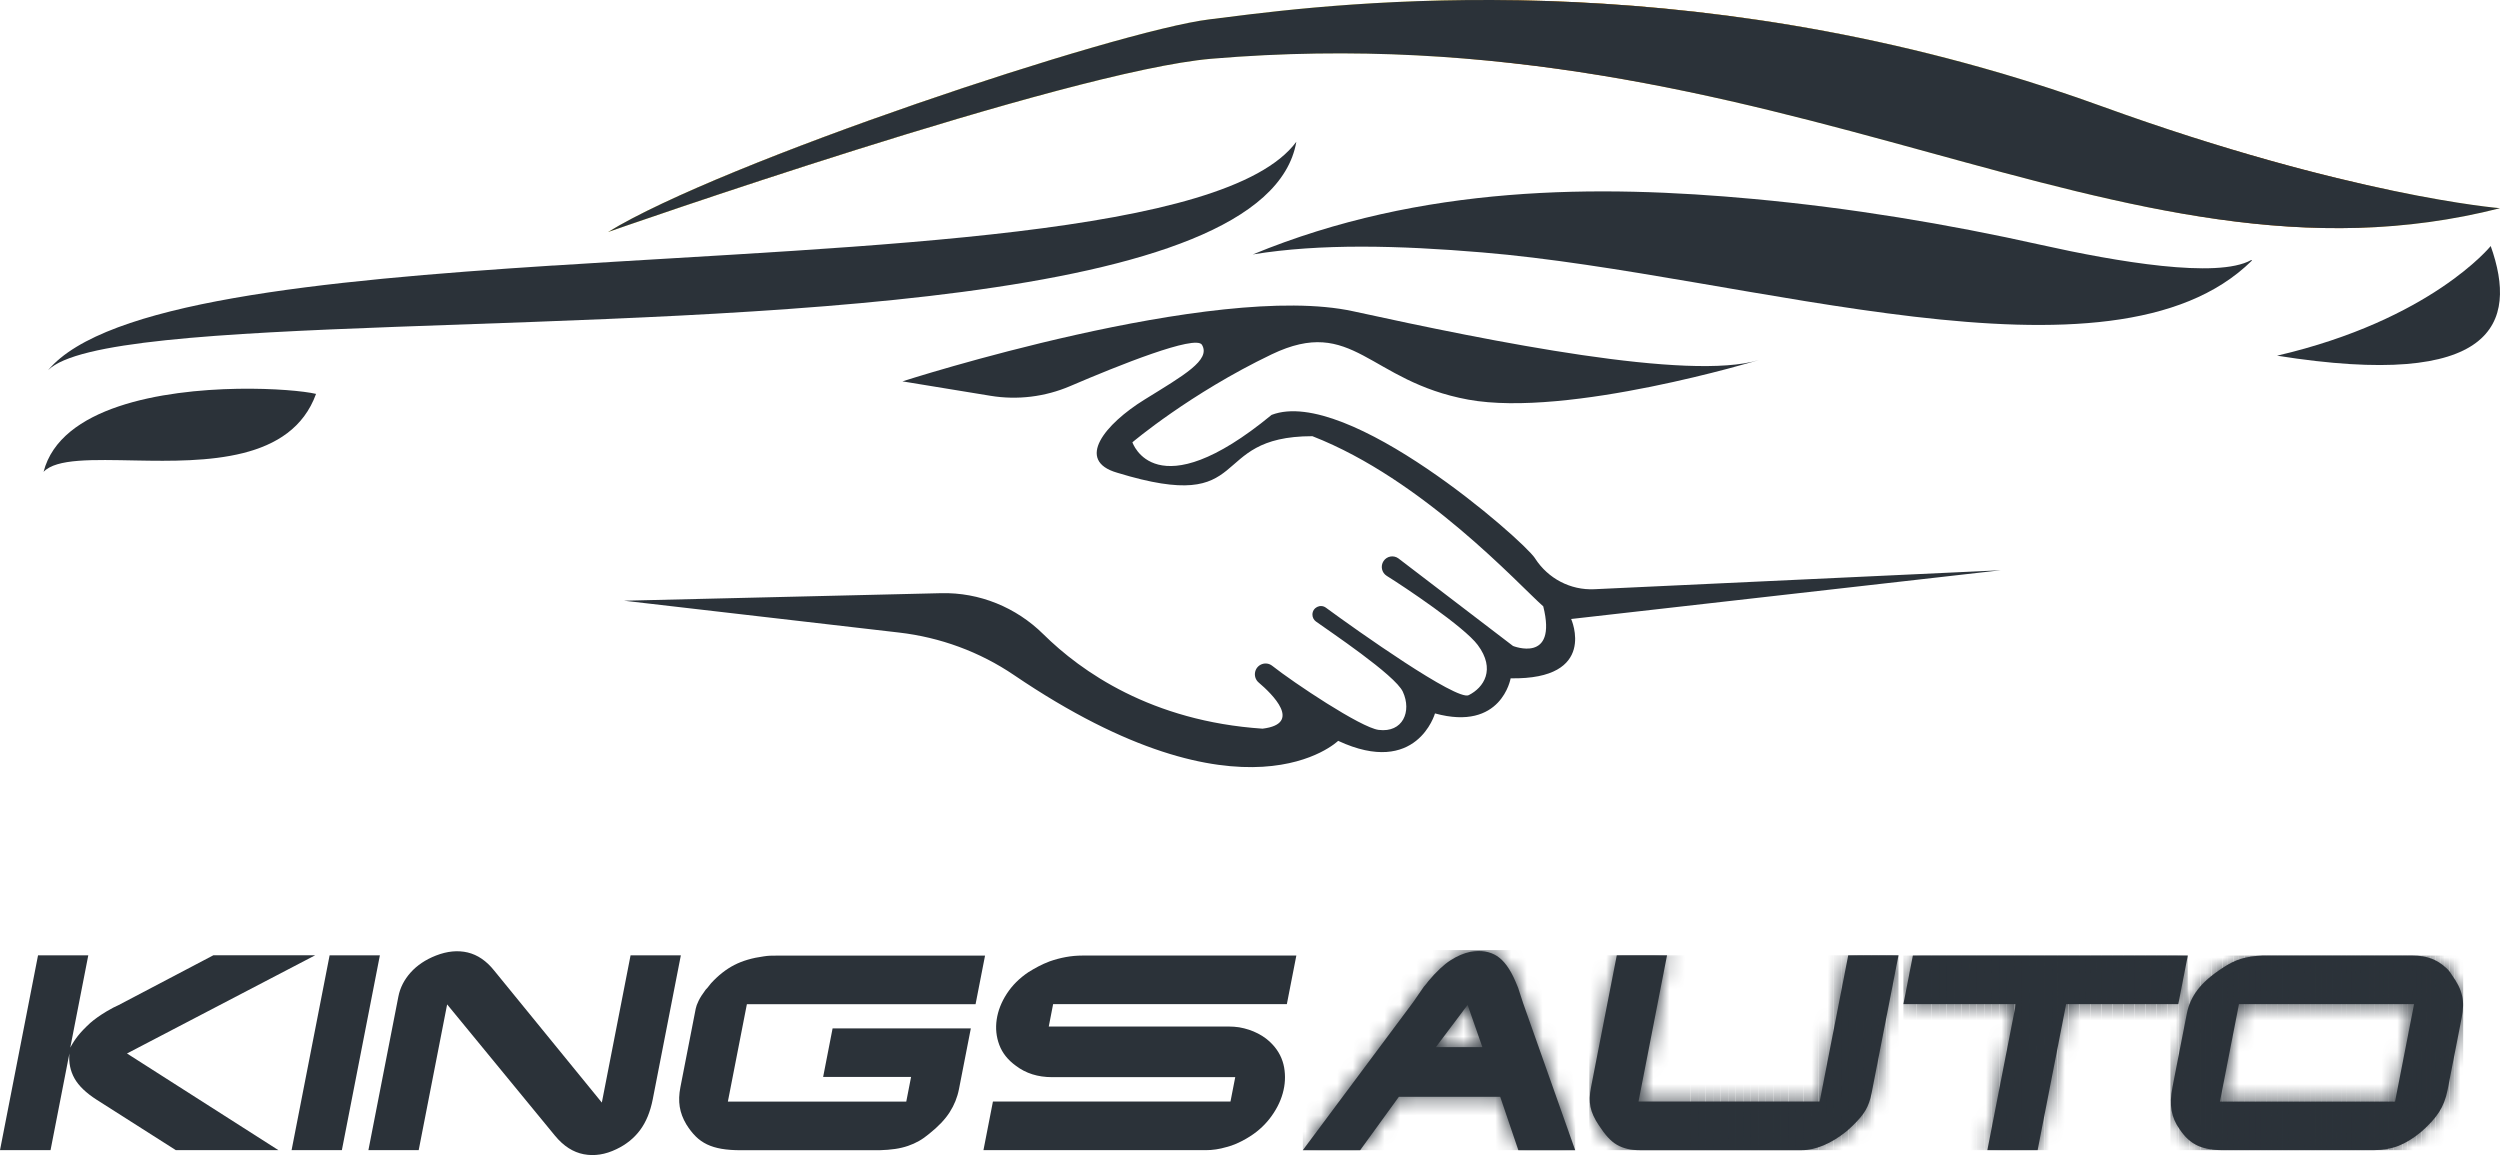 <svg width="158" height="73" viewBox="0 0 158 73" fill="none" xmlns="http://www.w3.org/2000/svg">
<path d="M2.402 60.375H5.58L4.441 66.211C4.577 65.953 4.736 65.708 4.921 65.471C5.105 65.235 5.366 64.962 5.704 64.651C5.974 64.415 6.313 64.174 6.723 63.927L7.153 63.685L7.488 63.525L13.485 60.373H19.92L8.026 66.58L17.597 72.69H11.114L6.114 69.507C5.442 69.077 4.974 68.627 4.709 68.156C4.445 67.685 4.337 67.159 4.386 66.58L3.194 72.69H0L2.404 60.375H2.402Z" fill="#2B3239"/>
<path d="M20.832 60.375H24.009L21.606 72.69H18.428L20.832 60.375Z" fill="#2B3239"/>
<path d="M25.178 62.98C25.287 62.422 25.546 61.917 25.954 61.46C26.362 61.005 26.895 60.649 27.551 60.391C28.265 60.112 28.936 60.048 29.562 60.197C30.186 60.348 30.744 60.728 31.232 61.34L38.036 69.683L39.852 60.375H43.03L41.254 69.475C41.098 70.268 40.831 70.919 40.449 71.428C40.067 71.938 39.572 72.336 38.962 72.626C38.256 72.969 37.566 73.076 36.895 72.948C36.222 72.82 35.62 72.433 35.086 71.79L28.259 63.478L26.461 72.69H23.283L25.178 62.98Z" fill="#2B3239"/>
<path d="M43.965 63.764C43.995 63.615 44.057 63.44 44.155 63.243C44.252 63.044 44.401 62.812 44.602 62.544C44.668 62.48 44.726 62.414 44.777 62.345C44.829 62.276 44.882 62.208 44.937 62.144C45.397 61.641 45.887 61.256 46.408 60.988C46.929 60.72 47.55 60.539 48.271 60.442C48.404 60.421 48.531 60.407 48.655 60.401C48.779 60.396 48.946 60.394 49.16 60.394H62.255L61.656 63.465H47.203L46.001 69.623H57.276L57.58 68.064H52.022L52.62 64.993H61.357L60.608 68.827C60.507 69.351 60.309 69.841 60.018 70.295C59.726 70.75 59.297 71.201 58.731 71.65C58.514 71.832 58.299 71.985 58.083 72.108C57.868 72.231 57.634 72.335 57.384 72.421C57.133 72.506 56.862 72.572 56.572 72.614C56.281 72.657 55.954 72.683 55.589 72.694H46.805C46.347 72.694 45.946 72.664 45.601 72.605C45.255 72.546 44.949 72.452 44.682 72.324C44.414 72.195 44.175 72.027 43.966 71.818C43.757 71.61 43.559 71.356 43.373 71.056C43.157 70.692 43.018 70.322 42.959 69.948C42.899 69.573 42.913 69.162 43.001 68.713L43.966 63.767L43.965 63.764Z" fill="#2B3239"/>
<path d="M81.929 60.391L81.329 63.462H66.557L66.282 64.877H77.668C77.881 64.877 78.095 64.893 78.313 64.925C78.746 65 79.144 65.132 79.507 65.32C79.869 65.507 80.177 65.741 80.431 66.02C80.819 66.439 81.059 66.921 81.157 67.462C81.252 68.005 81.223 68.552 81.067 69.105C80.912 69.659 80.637 70.186 80.246 70.692C79.855 71.197 79.36 71.621 78.76 71.965C78.556 72.083 78.35 72.188 78.141 72.279C77.931 72.371 77.719 72.444 77.507 72.496C77.067 72.626 76.634 72.69 76.207 72.69H62.154L62.753 69.619H77.766L78.067 68.076H66.489C65.594 68.076 64.832 67.836 64.201 67.355C63.698 66.991 63.35 66.553 63.156 66.039C62.964 65.526 62.909 64.99 62.991 64.434C63.073 63.878 63.285 63.335 63.628 62.806C63.971 62.277 64.429 61.819 65.006 61.434C65.212 61.306 65.422 61.185 65.636 61.073C65.849 60.961 66.083 60.856 66.335 60.76C66.668 60.643 67.007 60.551 67.355 60.487C67.703 60.423 68.058 60.391 68.419 60.391H81.93H81.929Z" fill="#2B3239"/>
<path d="M89.302 63.35L89.992 62.353C90.045 62.3 90.094 62.243 90.137 62.184C90.181 62.125 90.222 62.07 90.265 62.015C90.779 61.405 91.248 60.962 91.674 60.69C92.099 60.416 92.523 60.237 92.945 60.151C93.604 60.043 94.156 60.132 94.601 60.416C95.046 60.699 95.437 61.233 95.773 62.015C95.802 62.091 95.831 62.16 95.861 62.225C95.89 62.29 95.919 62.359 95.947 62.435L96.267 63.415L99.552 72.692H95.959L94.813 69.317H88.409L85.962 72.692H82.337L89.301 63.351L89.302 63.35ZM92.752 63.51L90.747 66.179H93.686L92.754 63.51H92.752Z" fill="#2B3239"/>
<mask id="mask0_175_265" style="mask-type:luminance" maskUnits="userSpaceOnUse" x="82" y="60" width="18" height="13">
<path d="M89.302 63.35L89.992 62.353C90.045 62.3 90.094 62.243 90.137 62.184C90.181 62.125 90.222 62.07 90.265 62.015C90.779 61.405 91.248 60.962 91.674 60.69C92.099 60.416 92.523 60.237 92.945 60.151C93.604 60.043 94.156 60.132 94.601 60.416C95.046 60.699 95.437 61.233 95.773 62.015C95.802 62.091 95.831 62.16 95.861 62.225C95.89 62.29 95.919 62.359 95.947 62.435L96.267 63.415L99.552 72.692H95.959L94.813 69.317H88.409L85.962 72.692H82.337L89.301 63.351L89.302 63.35ZM92.752 63.51L90.747 66.179H93.686L92.754 63.51H92.752Z" fill="white"/>
</mask>
<g mask="url(#mask0_175_265)">
<path d="M93.686 63.51H90.747V66.179H93.686V63.51Z" fill="#2B3239"/>
<path d="M99.552 60.043H82.337V72.691H99.552V60.043Z" fill="#2B3239"/>
</g>
<path d="M102.18 60.375H105.357L103.553 69.619H115.004L116.808 60.375H119.986L118.282 69.105C118.203 69.512 118.078 69.863 117.909 70.158C117.74 70.453 117.465 70.782 117.085 71.147C117.019 71.211 116.954 71.273 116.889 71.332C116.824 71.391 116.761 71.447 116.697 71.501C116.217 71.887 115.736 72.182 115.255 72.385C114.774 72.589 114.309 72.691 113.862 72.691H103.641C103.353 72.691 103.092 72.664 102.858 72.611C102.623 72.558 102.404 72.472 102.198 72.355C101.992 72.236 101.797 72.076 101.614 71.872C101.43 71.669 101.244 71.422 101.055 71.132C100.766 70.703 100.587 70.312 100.518 69.958C100.448 69.604 100.459 69.192 100.551 68.72L102.18 60.376V60.375Z" fill="#2B3239"/>
<mask id="mask1_175_265" style="mask-type:luminance" maskUnits="userSpaceOnUse" x="100" y="60" width="20" height="13">
<path d="M102.18 60.375H105.357L103.553 69.619H115.004L116.808 60.375H119.986L118.282 69.105C118.203 69.512 118.078 69.863 117.909 70.158C117.74 70.453 117.465 70.782 117.085 71.147C117.019 71.211 116.954 71.273 116.889 71.332C116.824 71.391 116.761 71.447 116.697 71.501C116.217 71.887 115.736 72.182 115.255 72.385C114.774 72.589 114.309 72.691 113.862 72.691H103.641C103.353 72.691 103.092 72.664 102.858 72.611C102.623 72.558 102.404 72.472 102.198 72.355C101.992 72.236 101.797 72.076 101.614 71.872C101.43 71.669 101.244 71.422 101.055 71.132C100.766 70.703 100.587 70.312 100.518 69.958C100.448 69.604 100.459 69.192 100.551 68.72L102.18 60.376V60.375Z" fill="white"/>
</mask>
<g mask="url(#mask1_175_265)">
<path d="M106.84 60.375H100.447V72.69H106.84V60.375Z" fill="#2B3239"/>
<path d="M107.318 60.375H106.841V72.69H107.318V60.375Z" fill="#2B3239"/>
<path d="M107.793 60.375H107.316V72.69H107.793V60.375Z" fill="#2B3239"/>
<path d="M108.269 60.375H107.793V72.69H108.269V60.375Z" fill="#2B3239"/>
<path d="M108.745 60.375H108.268V72.69H108.745V60.375Z" fill="#2B3239"/>
<path d="M109.221 60.375H108.745V72.69H109.221V60.375Z" fill="#2B3239"/>
<path d="M109.697 60.375H109.22V72.69H109.697V60.375Z" fill="#2B3239"/>
<path d="M110.173 60.375H109.697V72.69H110.173V60.375Z" fill="#2B3239"/>
<path d="M110.649 60.375H110.172V72.69H110.649V60.375Z" fill="#2B3239"/>
<path d="M111.125 60.375H110.649V72.69H111.125V60.375Z" fill="#2B3239"/>
<path d="M111.602 60.375H111.125V72.69H111.602V60.375Z" fill="#2B3239"/>
<path d="M112.077 60.375H111.601V72.69H112.077V60.375Z" fill="#2B3239"/>
<path d="M112.554 60.375H112.077V72.69H112.554V60.375Z" fill="#2B3239"/>
<path d="M113.029 60.375H112.552V72.69H113.029V60.375Z" fill="#2B3239"/>
<path d="M113.506 60.375H113.029V72.69H113.506V60.375Z" fill="#2B3239"/>
<path d="M113.981 60.375H113.504V72.69H113.981V60.375Z" fill="#2B3239"/>
<path d="M114.457 60.375H113.981V72.69H114.457V60.375Z" fill="#2B3239"/>
<path d="M114.933 60.375H114.456V72.69H114.933V60.375Z" fill="#2B3239"/>
<path d="M115.409 60.375H114.933V72.69H115.409V60.375Z" fill="#2B3239"/>
<path d="M115.886 60.375H115.409V72.69H115.886V60.375Z" fill="#2B3239"/>
<path d="M116.361 60.375H115.885V72.69H116.361V60.375Z" fill="#2B3239"/>
<path d="M116.838 60.375H116.361V72.69H116.838V60.375Z" fill="#2B3239"/>
<path d="M117.313 60.375H116.837V72.69H117.313V60.375Z" fill="#2B3239"/>
<path d="M117.79 60.375H117.313V72.69H117.79V60.375Z" fill="#2B3239"/>
<path d="M118.265 60.375H117.789V72.69H118.265V60.375Z" fill="#2B3239"/>
<path d="M118.742 60.375H118.265V72.69H118.742V60.375Z" fill="#2B3239"/>
<path d="M119.217 60.375H118.74V72.69H119.217V60.375Z" fill="#2B3239"/>
<path d="M119.694 60.375H119.217V72.69H119.694V60.375Z" fill="#2B3239"/>
<path d="M119.986 60.375H119.694V72.69H119.986V60.375Z" fill="#2B3239"/>
</g>
<path d="M120.893 60.391H138.269L137.669 63.462H130.579L128.778 72.69H125.6L127.401 63.462H120.294L120.893 60.391Z" fill="#2B3239"/>
<mask id="mask2_175_265" style="mask-type:luminance" maskUnits="userSpaceOnUse" x="120" y="60" width="19" height="13">
<path d="M120.893 60.391H138.269L137.669 63.462H130.579L128.778 72.69H125.6L127.401 63.462H120.294L120.893 60.391Z" fill="white"/>
</mask>
<g mask="url(#mask2_175_265)">
<path d="M120.645 60.391H120.294V72.69H120.645V60.391Z" fill="#2B3239"/>
<path d="M121.122 60.391H120.645V72.69H121.122V60.391Z" fill="#2B3239"/>
<path d="M121.597 60.391H121.121V72.69H121.597V60.391Z" fill="#2B3239"/>
<path d="M122.074 60.391H121.597V72.69H122.074V60.391Z" fill="#2B3239"/>
<path d="M122.549 60.391H122.073V72.69H122.549V60.391Z" fill="#2B3239"/>
<path d="M123.026 60.391H122.549V72.69H123.026V60.391Z" fill="#2B3239"/>
<path d="M123.501 60.391H123.025V72.69H123.501V60.391Z" fill="#2B3239"/>
<path d="M123.978 60.391H123.501V72.69H123.978V60.391Z" fill="#2B3239"/>
<path d="M124.454 60.391H123.978V72.69H124.454V60.391Z" fill="#2B3239"/>
<path d="M124.93 60.391H124.453V72.69H124.93V60.391Z" fill="#2B3239"/>
<path d="M125.406 60.391H124.93V72.69H125.406V60.391Z" fill="#2B3239"/>
<path d="M125.882 60.391H125.405V72.69H125.882V60.391Z" fill="#2B3239"/>
<path d="M126.358 60.391H125.882V72.69H126.358V60.391Z" fill="#2B3239"/>
<path d="M126.833 60.391H126.357V72.69H126.833V60.391Z" fill="#2B3239"/>
<path d="M127.31 60.391H126.833V72.69H127.31V60.391Z" fill="#2B3239"/>
<path d="M127.787 60.391H127.31V72.69H127.787V60.391Z" fill="#2B3239"/>
<path d="M128.262 60.391H127.785V72.69H128.262V60.391Z" fill="#2B3239"/>
<path d="M128.738 60.391H128.262V72.69H128.738V60.391Z" fill="#2B3239"/>
<path d="M129.214 60.391H128.737V72.69H129.214V60.391Z" fill="#2B3239"/>
<path d="M129.69 60.391H129.214V72.69H129.69V60.391Z" fill="#2B3239"/>
<path d="M130.036 60.391H129.689V72.69H130.036V60.391Z" fill="#2B3239"/>
<path d="M130.384 60.391H130.037V72.69H130.384V60.391Z" fill="#2B3239"/>
<path d="M130.73 60.391H130.384V72.69H130.73V60.391Z" fill="#2B3239"/>
<path d="M131.078 60.391H130.732V72.69H131.078V60.391Z" fill="#2B3239"/>
<path d="M131.425 60.391H131.078V72.69H131.425V60.391Z" fill="#2B3239"/>
<path d="M131.773 60.391H131.426V72.69H131.773V60.391Z" fill="#2B3239"/>
<path d="M132.12 60.391H131.773V72.69H132.12V60.391Z" fill="#2B3239"/>
<path d="M132.468 60.391H132.121V72.69H132.468V60.391Z" fill="#2B3239"/>
<path d="M132.814 60.391H132.468V72.69H132.814V60.391Z" fill="#2B3239"/>
<path d="M133.162 60.391H132.816V72.69H133.162V60.391Z" fill="#2B3239"/>
<path d="M133.509 60.391H133.162V72.69H133.509V60.391Z" fill="#2B3239"/>
<path d="M133.857 60.391H133.51V72.69H133.857V60.391Z" fill="#2B3239"/>
<path d="M134.204 60.391H133.857V72.69H134.204V60.391Z" fill="#2B3239"/>
<path d="M134.552 60.391H134.205V72.69H134.552V60.391Z" fill="#2B3239"/>
<path d="M134.898 60.391H134.552V72.69H134.898V60.391Z" fill="#2B3239"/>
<path d="M135.246 60.391H134.9V72.69H135.246V60.391Z" fill="#2B3239"/>
<path d="M135.593 60.391H135.246V72.69H135.593V60.391Z" fill="#2B3239"/>
<path d="M135.941 60.391H135.594V72.69H135.941V60.391Z" fill="#2B3239"/>
<path d="M136.288 60.391H135.941V72.69H136.288V60.391Z" fill="#2B3239"/>
<path d="M136.635 60.391H136.289V72.69H136.635V60.391Z" fill="#2B3239"/>
<path d="M136.982 60.391H136.635V72.69H136.982V60.391Z" fill="#2B3239"/>
<path d="M137.33 60.391H136.983V72.69H137.33V60.391Z" fill="#2B3239"/>
<path d="M137.677 60.391H137.33V72.69H137.677V60.391Z" fill="#2B3239"/>
<path d="M138.025 60.391H137.678V72.69H138.025V60.391Z" fill="#2B3239"/>
<path d="M138.269 60.391H138.025V72.69H138.269V60.391Z" fill="#2B3239"/>
</g>
<path d="M138.208 64.052C138.315 63.505 138.544 63.002 138.895 62.542C139.245 62.082 139.768 61.627 140.463 61.176C140.856 60.909 141.242 60.717 141.622 60.598C142.001 60.481 142.46 60.411 142.995 60.39H152.465C152.912 60.39 153.304 60.451 153.644 60.575C153.98 60.698 154.294 60.893 154.583 61.16C154.712 61.268 154.832 61.412 154.946 61.595C155.121 61.841 155.262 62.071 155.37 62.285C155.478 62.499 155.555 62.713 155.604 62.928C155.653 63.142 155.672 63.364 155.665 63.594C155.658 63.825 155.628 64.067 155.578 64.324L154.685 68.9C154.583 69.424 154.404 69.885 154.152 70.281C153.898 70.677 153.522 71.094 153.021 71.533C152.527 71.94 152.048 72.235 151.588 72.416C151.126 72.597 150.603 72.689 150.017 72.689H140.468C140.137 72.689 139.842 72.665 139.579 72.617C139.317 72.569 139.08 72.494 138.865 72.393C138.651 72.291 138.454 72.157 138.272 71.991C138.092 71.825 137.919 71.618 137.754 71.373C137.486 70.998 137.315 70.602 137.243 70.185C137.17 69.767 137.189 69.275 137.299 68.709L138.208 64.052ZM152.569 63.462H141.502L140.3 69.62H151.367L152.569 63.462Z" fill="#2B3239"/>
<mask id="mask3_175_265" style="mask-type:luminance" maskUnits="userSpaceOnUse" x="137" y="60" width="19" height="13">
<path d="M138.208 64.052C138.315 63.505 138.544 63.002 138.895 62.542C139.245 62.082 139.768 61.627 140.463 61.176C140.856 60.909 141.242 60.717 141.622 60.598C142.001 60.481 142.46 60.411 142.995 60.39H152.465C152.912 60.39 153.304 60.451 153.644 60.575C153.98 60.698 154.294 60.893 154.583 61.16C154.712 61.268 154.832 61.412 154.946 61.595C155.121 61.841 155.262 62.071 155.37 62.285C155.478 62.499 155.555 62.713 155.604 62.928C155.653 63.142 155.672 63.364 155.665 63.594C155.658 63.825 155.628 64.067 155.578 64.324L154.685 68.9C154.583 69.424 154.404 69.885 154.152 70.281C153.898 70.677 153.522 71.094 153.021 71.533C152.527 71.94 152.048 72.235 151.588 72.416C151.126 72.597 150.603 72.689 150.017 72.689H140.468C140.137 72.689 139.842 72.665 139.579 72.617C139.317 72.569 139.08 72.494 138.865 72.393C138.651 72.291 138.454 72.157 138.272 71.991C138.092 71.825 137.919 71.618 137.754 71.373C137.486 70.998 137.315 70.602 137.243 70.185C137.17 69.767 137.189 69.275 137.299 68.709L138.208 64.052ZM152.569 63.462H141.502L140.3 69.62H151.367L152.569 63.462Z" fill="white"/>
</mask>
<g mask="url(#mask3_175_265)">
<path d="M140.455 63.462H140.3V69.621H140.455V63.462Z" fill="#2B3239"/>
<path d="M140.802 63.462H140.455V69.621H140.802V63.462Z" fill="#2B3239"/>
<path d="M141.15 63.462H140.803V69.621H141.15V63.462Z" fill="#2B3239"/>
<path d="M141.497 63.462H141.15V69.621H141.497V63.462Z" fill="#2B3239"/>
<path d="M141.845 63.462H141.498V69.621H141.845V63.462Z" fill="#2B3239"/>
<path d="M142.191 63.462H141.845V69.621H142.191V63.462Z" fill="#2B3239"/>
<path d="M142.539 63.462H142.193V69.621H142.539V63.462Z" fill="#2B3239"/>
<path d="M142.886 63.462H142.539V69.621H142.886V63.462Z" fill="#2B3239"/>
<path d="M143.234 63.462H142.887V69.621H143.234V63.462Z" fill="#2B3239"/>
<path d="M143.581 63.462H143.234V69.621H143.581V63.462Z" fill="#2B3239"/>
<path d="M143.928 63.462H143.582V69.621H143.928V63.462Z" fill="#2B3239"/>
<path d="M144.275 63.462H143.928V69.621H144.275V63.462Z" fill="#2B3239"/>
<path d="M144.623 63.462H144.276V69.621H144.623V63.462Z" fill="#2B3239"/>
<path d="M144.97 63.462H144.623V69.621H144.97V63.462Z" fill="#2B3239"/>
<path d="M145.318 63.462H144.971V69.621H145.318V63.462Z" fill="#2B3239"/>
<path d="M145.664 63.462H145.318V69.621H145.664V63.462Z" fill="#2B3239"/>
<path d="M146.012 63.462H145.666V69.621H146.012V63.462Z" fill="#2B3239"/>
<path d="M146.359 63.462H146.012V69.621H146.359V63.462Z" fill="#2B3239"/>
<path d="M146.707 63.462H146.36V69.621H146.707V63.462Z" fill="#2B3239"/>
<path d="M147.054 63.462H146.707V69.621H147.054V63.462Z" fill="#2B3239"/>
<path d="M147.402 63.462H147.055V69.621H147.402V63.462Z" fill="#2B3239"/>
<path d="M147.698 63.462H147.402V69.621H147.698V63.462Z" fill="#2B3239"/>
<path d="M147.995 63.462H147.698V69.621H147.995V63.462Z" fill="#2B3239"/>
<path d="M148.291 63.462H147.995V69.621H148.291V63.462Z" fill="#2B3239"/>
<path d="M148.588 63.462H148.291V69.621H148.588V63.462Z" fill="#2B3239"/>
<path d="M148.884 63.462H148.588V69.621H148.884V63.462Z" fill="#2B3239"/>
<path d="M149.18 63.462H148.884V69.621H149.18V63.462Z" fill="#2B3239"/>
<path d="M149.477 63.462H149.181V69.621H149.477V63.462Z" fill="#2B3239"/>
<path d="M149.773 63.462H149.477V69.621H149.773V63.462Z" fill="#2B3239"/>
<path d="M150.07 63.462H149.773V69.621H150.07V63.462Z" fill="#2B3239"/>
<path d="M150.366 63.462H150.07V69.621H150.366V63.462Z" fill="#2B3239"/>
<path d="M150.663 63.462H150.366V69.621H150.663V63.462Z" fill="#2B3239"/>
<path d="M150.959 63.462H150.663V69.621H150.959V63.462Z" fill="#2B3239"/>
<path d="M151.256 63.462H150.959V69.621H151.256V63.462Z" fill="#2B3239"/>
<path d="M151.552 63.462H151.256V69.621H151.552V63.462Z" fill="#2B3239"/>
<path d="M151.849 63.462H151.552V69.621H151.849V63.462Z" fill="#2B3239"/>
<path d="M152.145 63.462H151.849V69.621H152.145V63.462Z" fill="#2B3239"/>
<path d="M152.442 63.462H152.145V69.621H152.442V63.462Z" fill="#2B3239"/>
<path d="M152.568 63.462H152.442V69.621H152.568V63.462Z" fill="#2B3239"/>
<path d="M137.331 60.391H137.171V72.69H137.331V60.391Z" fill="#2B3239"/>
<path d="M137.677 60.391H137.33V72.69H137.677V60.391Z" fill="#2B3239"/>
<path d="M138.025 60.391H137.678V72.69H138.025V60.391Z" fill="#2B3239"/>
<path d="M138.371 60.391H138.025V72.69H138.371V60.391Z" fill="#2B3239"/>
<path d="M138.719 60.391H138.373V72.69H138.719V60.391Z" fill="#2B3239"/>
<path d="M139.066 60.391H138.719V72.69H139.066V60.391Z" fill="#2B3239"/>
<path d="M139.414 60.391H139.067V72.69H139.414V60.391Z" fill="#2B3239"/>
<path d="M139.761 60.391H139.414V72.69H139.761V60.391Z" fill="#2B3239"/>
<path d="M140.109 60.391H139.762V72.69H140.109V60.391Z" fill="#2B3239"/>
<path d="M140.455 60.391H140.109V72.69H140.455V60.391Z" fill="#2B3239"/>
<path d="M140.802 60.391H140.455V72.69H140.802V60.391Z" fill="#2B3239"/>
<path d="M141.15 60.391H140.803V72.69H141.15V60.391Z" fill="#2B3239"/>
<path d="M141.497 60.391H141.15V72.69H141.497V60.391Z" fill="#2B3239"/>
<path d="M141.845 60.391H141.498V72.69H141.845V60.391Z" fill="#2B3239"/>
<path d="M142.191 60.391H141.845V72.69H142.191V60.391Z" fill="#2B3239"/>
<path d="M142.539 60.391H142.193V72.69H142.539V60.391Z" fill="#2B3239"/>
<path d="M142.886 60.391H142.539V72.69H142.886V60.391Z" fill="#2B3239"/>
<path d="M143.234 60.391H142.887V72.69H143.234V60.391Z" fill="#2B3239"/>
<path d="M143.581 60.391H143.234V72.69H143.581V60.391Z" fill="#2B3239"/>
<path d="M143.928 60.391H143.582V72.69H143.928V60.391Z" fill="#2B3239"/>
<path d="M144.275 60.391H143.928V72.69H144.275V60.391Z" fill="#2B3239"/>
<path d="M144.623 60.391H144.276V72.69H144.623V60.391Z" fill="#2B3239"/>
<path d="M144.97 60.391H144.623V72.69H144.97V60.391Z" fill="#2B3239"/>
<path d="M145.318 60.391H144.971V72.69H145.318V60.391Z" fill="#2B3239"/>
<path d="M145.664 60.391H145.318V72.69H145.664V60.391Z" fill="#2B3239"/>
<path d="M146.012 60.391H145.666V72.69H146.012V60.391Z" fill="#2B3239"/>
<path d="M146.359 60.391H146.012V72.69H146.359V60.391Z" fill="#2B3239"/>
<path d="M146.707 60.391H146.36V72.69H146.707V60.391Z" fill="#2B3239"/>
<path d="M147.054 60.391H146.707V72.69H147.054V60.391Z" fill="#2B3239"/>
<path d="M147.402 60.391H147.055V72.69H147.402V60.391Z" fill="#2B3239"/>
<path d="M147.698 60.391H147.402V72.69H147.698V60.391Z" fill="#2B3239"/>
<path d="M147.995 60.391H147.698V72.69H147.995V60.391Z" fill="#2B3239"/>
<path d="M148.291 60.391H147.995V72.69H148.291V60.391Z" fill="#2B3239"/>
<path d="M148.588 60.391H148.291V72.69H148.588V60.391Z" fill="#2B3239"/>
<path d="M148.884 60.391H148.588V72.69H148.884V60.391Z" fill="#2B3239"/>
<path d="M149.18 60.391H148.884V72.69H149.18V60.391Z" fill="#2B3239"/>
<path d="M149.477 60.391H149.181V72.69H149.477V60.391Z" fill="#2B3239"/>
<path d="M149.773 60.391H149.477V72.69H149.773V60.391Z" fill="#2B3239"/>
<path d="M150.07 60.391H149.773V72.69H150.07V60.391Z" fill="#2B3239"/>
<path d="M150.366 60.391H150.07V72.69H150.366V60.391Z" fill="#2B3239"/>
<path d="M150.663 60.391H150.366V72.69H150.663V60.391Z" fill="#2B3239"/>
<path d="M150.959 60.391H150.663V72.69H150.959V60.391Z" fill="#2B3239"/>
<path d="M151.256 60.391H150.959V72.69H151.256V60.391Z" fill="#2B3239"/>
<path d="M151.552 60.391H151.256V72.69H151.552V60.391Z" fill="#2B3239"/>
<path d="M151.849 60.391H151.552V72.69H151.849V60.391Z" fill="#2B3239"/>
<path d="M152.145 60.391H151.849V72.69H152.145V60.391Z" fill="#2B3239"/>
<path d="M152.442 60.391H152.145V72.69H152.442V60.391Z" fill="#2B3239"/>
<path d="M152.738 60.391H152.442V72.69H152.738V60.391Z" fill="#2B3239"/>
<path d="M153.035 60.391H152.738V72.69H153.035V60.391Z" fill="#2B3239"/>
<path d="M153.331 60.391H153.035V72.69H153.331V60.391Z" fill="#2B3239"/>
<path d="M153.628 60.391H153.331V72.69H153.628V60.391Z" fill="#2B3239"/>
<path d="M153.924 60.391H153.628V72.69H153.924V60.391Z" fill="#2B3239"/>
<path d="M154.221 60.391H153.924V72.69H154.221V60.391Z" fill="#2B3239"/>
<path d="M154.517 60.391H154.221V72.69H154.517V60.391Z" fill="#2B3239"/>
<path d="M154.814 60.391H154.517V72.69H154.814V60.391Z" fill="#2B3239"/>
<path d="M155.11 60.391H154.814V72.69H155.11V60.391Z" fill="#2B3239"/>
<path d="M155.406 60.391H155.11V72.69H155.406V60.391Z" fill="#2B3239"/>
<path d="M155.674 60.391H155.408V72.69H155.674V60.391Z" fill="#2B3239"/>
</g>
<path d="M19.974 24.894C18.423 29.18 12.997 29.187 8.589 29.102C5.884 29.053 3.558 28.968 2.753 29.822C3.815 25.704 10.263 24.651 15.038 24.571C17.324 24.534 19.228 24.718 19.973 24.894H19.974Z" fill="#2B3239"/>
<path d="M126.455 4.626C111.107 2.207 97.748 0.066 76.571 3.712C67.454 4.478 38.428 14.664 38.428 14.664C45.558 10.271 70.573 1.937 76.446 1.223C81.725 0.582 102.148 -2.529 126.455 4.626Z" fill="url(#paint0_linear_175_265)"/>
<path d="M143.909 22.479C153.647 20.217 157.413 15.55 157.413 15.55C159.152 20.44 157.683 24.667 143.909 22.479Z" fill="#2B3239"/>
<path d="M57.035 24.102C57.035 24.102 76.733 17.749 85.529 19.674C94.327 21.599 106.757 24.102 111.156 22.755C111.156 22.755 99.108 26.413 92.796 25.257C86.486 24.102 85.529 19.922 80.365 22.397C75.202 24.872 71.568 27.953 71.568 27.953C71.568 27.953 72.995 32.289 80.365 26.221C85.147 24.383 96.238 34.114 97.004 35.27C97.011 35.281 97.018 35.293 97.025 35.304C97.844 36.567 99.256 37.308 100.754 37.239L126.454 36.039L99.297 39.12C99.297 39.12 101.018 42.961 95.472 42.87C95.472 42.87 94.899 46.244 90.691 45.088C90.691 45.088 89.543 49.131 84.571 46.821C84.571 46.821 78.688 52.575 64.086 42.665C61.915 41.192 59.419 40.278 56.818 39.977L39.438 37.965L59.476 37.489C61.891 37.431 64.214 38.377 65.937 40.08C68.33 42.444 72.772 45.581 79.791 46.052C82.345 45.74 80.389 43.849 79.551 43.138C79.349 42.968 79.264 42.696 79.331 42.439C79.458 41.965 80.022 41.777 80.405 42.079C81.747 43.14 86.009 45.989 87.13 46.129C88.66 46.322 89.234 44.964 88.66 43.718C88.174 42.661 83.951 39.849 83.167 39.279C83.028 39.178 82.945 39.015 82.945 38.843C82.945 38.401 83.444 38.146 83.798 38.406C85.766 39.853 92.065 44.31 92.82 43.935C93.777 43.459 94.541 42.303 93.393 40.763C92.533 39.607 88.718 37.063 87.642 36.395C87.324 36.197 87.233 35.773 87.44 35.46C87.649 35.145 88.074 35.069 88.377 35.289L95.622 40.825C95.622 40.825 98.443 41.958 97.534 38.322C96.004 36.974 89.946 30.297 82.944 27.567C76.155 27.567 79.406 32.574 70.609 29.877C67.932 29.108 69.844 26.797 72.33 25.257C74.816 23.717 76.537 22.755 75.964 21.792C75.57 21.131 70.67 23.101 67.637 24.401C66.05 25.081 64.307 25.294 62.605 25.015L57.032 24.102H57.035Z" fill="#2B3239"/>
<path d="M158 13.158C133.839 19.335 112.866 0.668 76.571 3.712C67.454 4.478 38.428 14.664 38.428 14.664C45.558 10.271 70.573 1.937 76.446 1.223C81.725 0.582 102.148 -2.529 126.455 4.626H126.467C128.573 5.249 130.707 5.944 132.863 6.728C148.47 12.387 157.999 13.158 157.999 13.158H158Z" fill="url(#paint1_linear_175_265)"/>
<path d="M158 13.158C133.839 19.335 112.866 0.668 76.571 3.712C67.454 4.478 38.428 14.664 38.428 14.664C45.558 10.271 70.573 1.937 76.446 1.223C81.725 0.582 102.148 -2.529 126.455 4.626H126.467C128.573 5.249 130.707 5.944 132.863 6.728C148.47 12.387 157.999 13.158 157.999 13.158H158Z" fill="#2B3239"/>
<path d="M142.27 16.439C142.299 16.423 142.336 16.455 142.313 16.477C133.455 25.213 110.461 17.346 93.671 15.952C88.403 15.51 83.431 15.382 79.177 16.08C89.883 11.665 100.999 11.665 110.841 12.576C116.962 13.144 123.023 14.143 128.991 15.476C133.763 16.541 140.129 17.629 142.268 16.439H142.27Z" fill="#2B3239"/>
<path d="M81.929 8.958C81.023 14.225 72.23 16.941 60.81 18.451C38.676 21.376 6.671 19.761 3.037 23.396C6.641 19.109 20.078 17.739 34.92 16.783H34.986C54.992 15.486 77.527 14.933 81.93 8.958H81.929Z" fill="#2B3239"/>
<defs>
<linearGradient id="paint0_linear_175_265" x1="38.573" y1="6.816" x2="126.393" y2="8.399" gradientUnits="userSpaceOnUse">
<stop stop-color="#FFF7A1"/>
<stop offset="0.03" stop-color="#FFE678"/>
<stop offset="0.04" stop-color="#F5D266"/>
<stop offset="0.08" stop-color="#D79A32"/>
<stop offset="0.11" stop-color="#C47712"/>
<stop offset="0.13" stop-color="#BE6A06"/>
<stop offset="0.16" stop-color="#C67A14"/>
<stop offset="0.23" stop-color="#DCA43B"/>
<stop offset="0.32" stop-color="#FFE678"/>
<stop offset="0.39" stop-color="#FFF193"/>
<stop offset="0.44" stop-color="#FFF7A1"/>
<stop offset="0.69" stop-color="#FFE678"/>
<stop offset="0.7" stop-color="#F8DA6D"/>
<stop offset="0.75" stop-color="#DFAA41"/>
<stop offset="0.79" stop-color="#CD8722"/>
<stop offset="0.82" stop-color="#C2720F"/>
<stop offset="0.85" stop-color="#BE6B08"/>
<stop offset="0.87" stop-color="#BF6E0B"/>
<stop offset="0.89" stop-color="#C57915"/>
<stop offset="0.91" stop-color="#CF8C26"/>
<stop offset="0.93" stop-color="#DDA73E"/>
<stop offset="0.95" stop-color="#EFC85D"/>
<stop offset="0.96" stop-color="#FFE678"/>
<stop offset="0.98" stop-color="#FFEF8D"/>
<stop offset="1" stop-color="#FFF69B"/>
</linearGradient>
<linearGradient id="paint1_linear_175_265" x1="86.763" y1="10.36" x2="152.888" y2="23.985" gradientUnits="userSpaceOnUse">
<stop stop-color="#FFF7A1"/>
<stop offset="0.03" stop-color="#FFE678"/>
<stop offset="0.04" stop-color="#F5D266"/>
<stop offset="0.08" stop-color="#D79A32"/>
<stop offset="0.11" stop-color="#C47712"/>
<stop offset="0.13" stop-color="#BE6A06"/>
<stop offset="0.16" stop-color="#C67A14"/>
<stop offset="0.23" stop-color="#DCA43B"/>
<stop offset="0.32" stop-color="#FFE678"/>
<stop offset="0.39" stop-color="#FFF193"/>
<stop offset="0.44" stop-color="#FFF7A1"/>
<stop offset="0.69" stop-color="#FFE678"/>
<stop offset="0.7" stop-color="#F8DA6D"/>
<stop offset="0.75" stop-color="#DFAA41"/>
<stop offset="0.79" stop-color="#CD8722"/>
<stop offset="0.82" stop-color="#C2720F"/>
<stop offset="0.85" stop-color="#BE6B08"/>
<stop offset="0.87" stop-color="#BF6E0B"/>
<stop offset="0.89" stop-color="#C57915"/>
<stop offset="0.91" stop-color="#CF8C26"/>
<stop offset="0.93" stop-color="#DDA73E"/>
<stop offset="0.95" stop-color="#EFC85D"/>
<stop offset="0.96" stop-color="#FFE678"/>
<stop offset="0.98" stop-color="#FFEF8D"/>
<stop offset="1" stop-color="#FFF69B"/>
</linearGradient>
</defs>
</svg>
